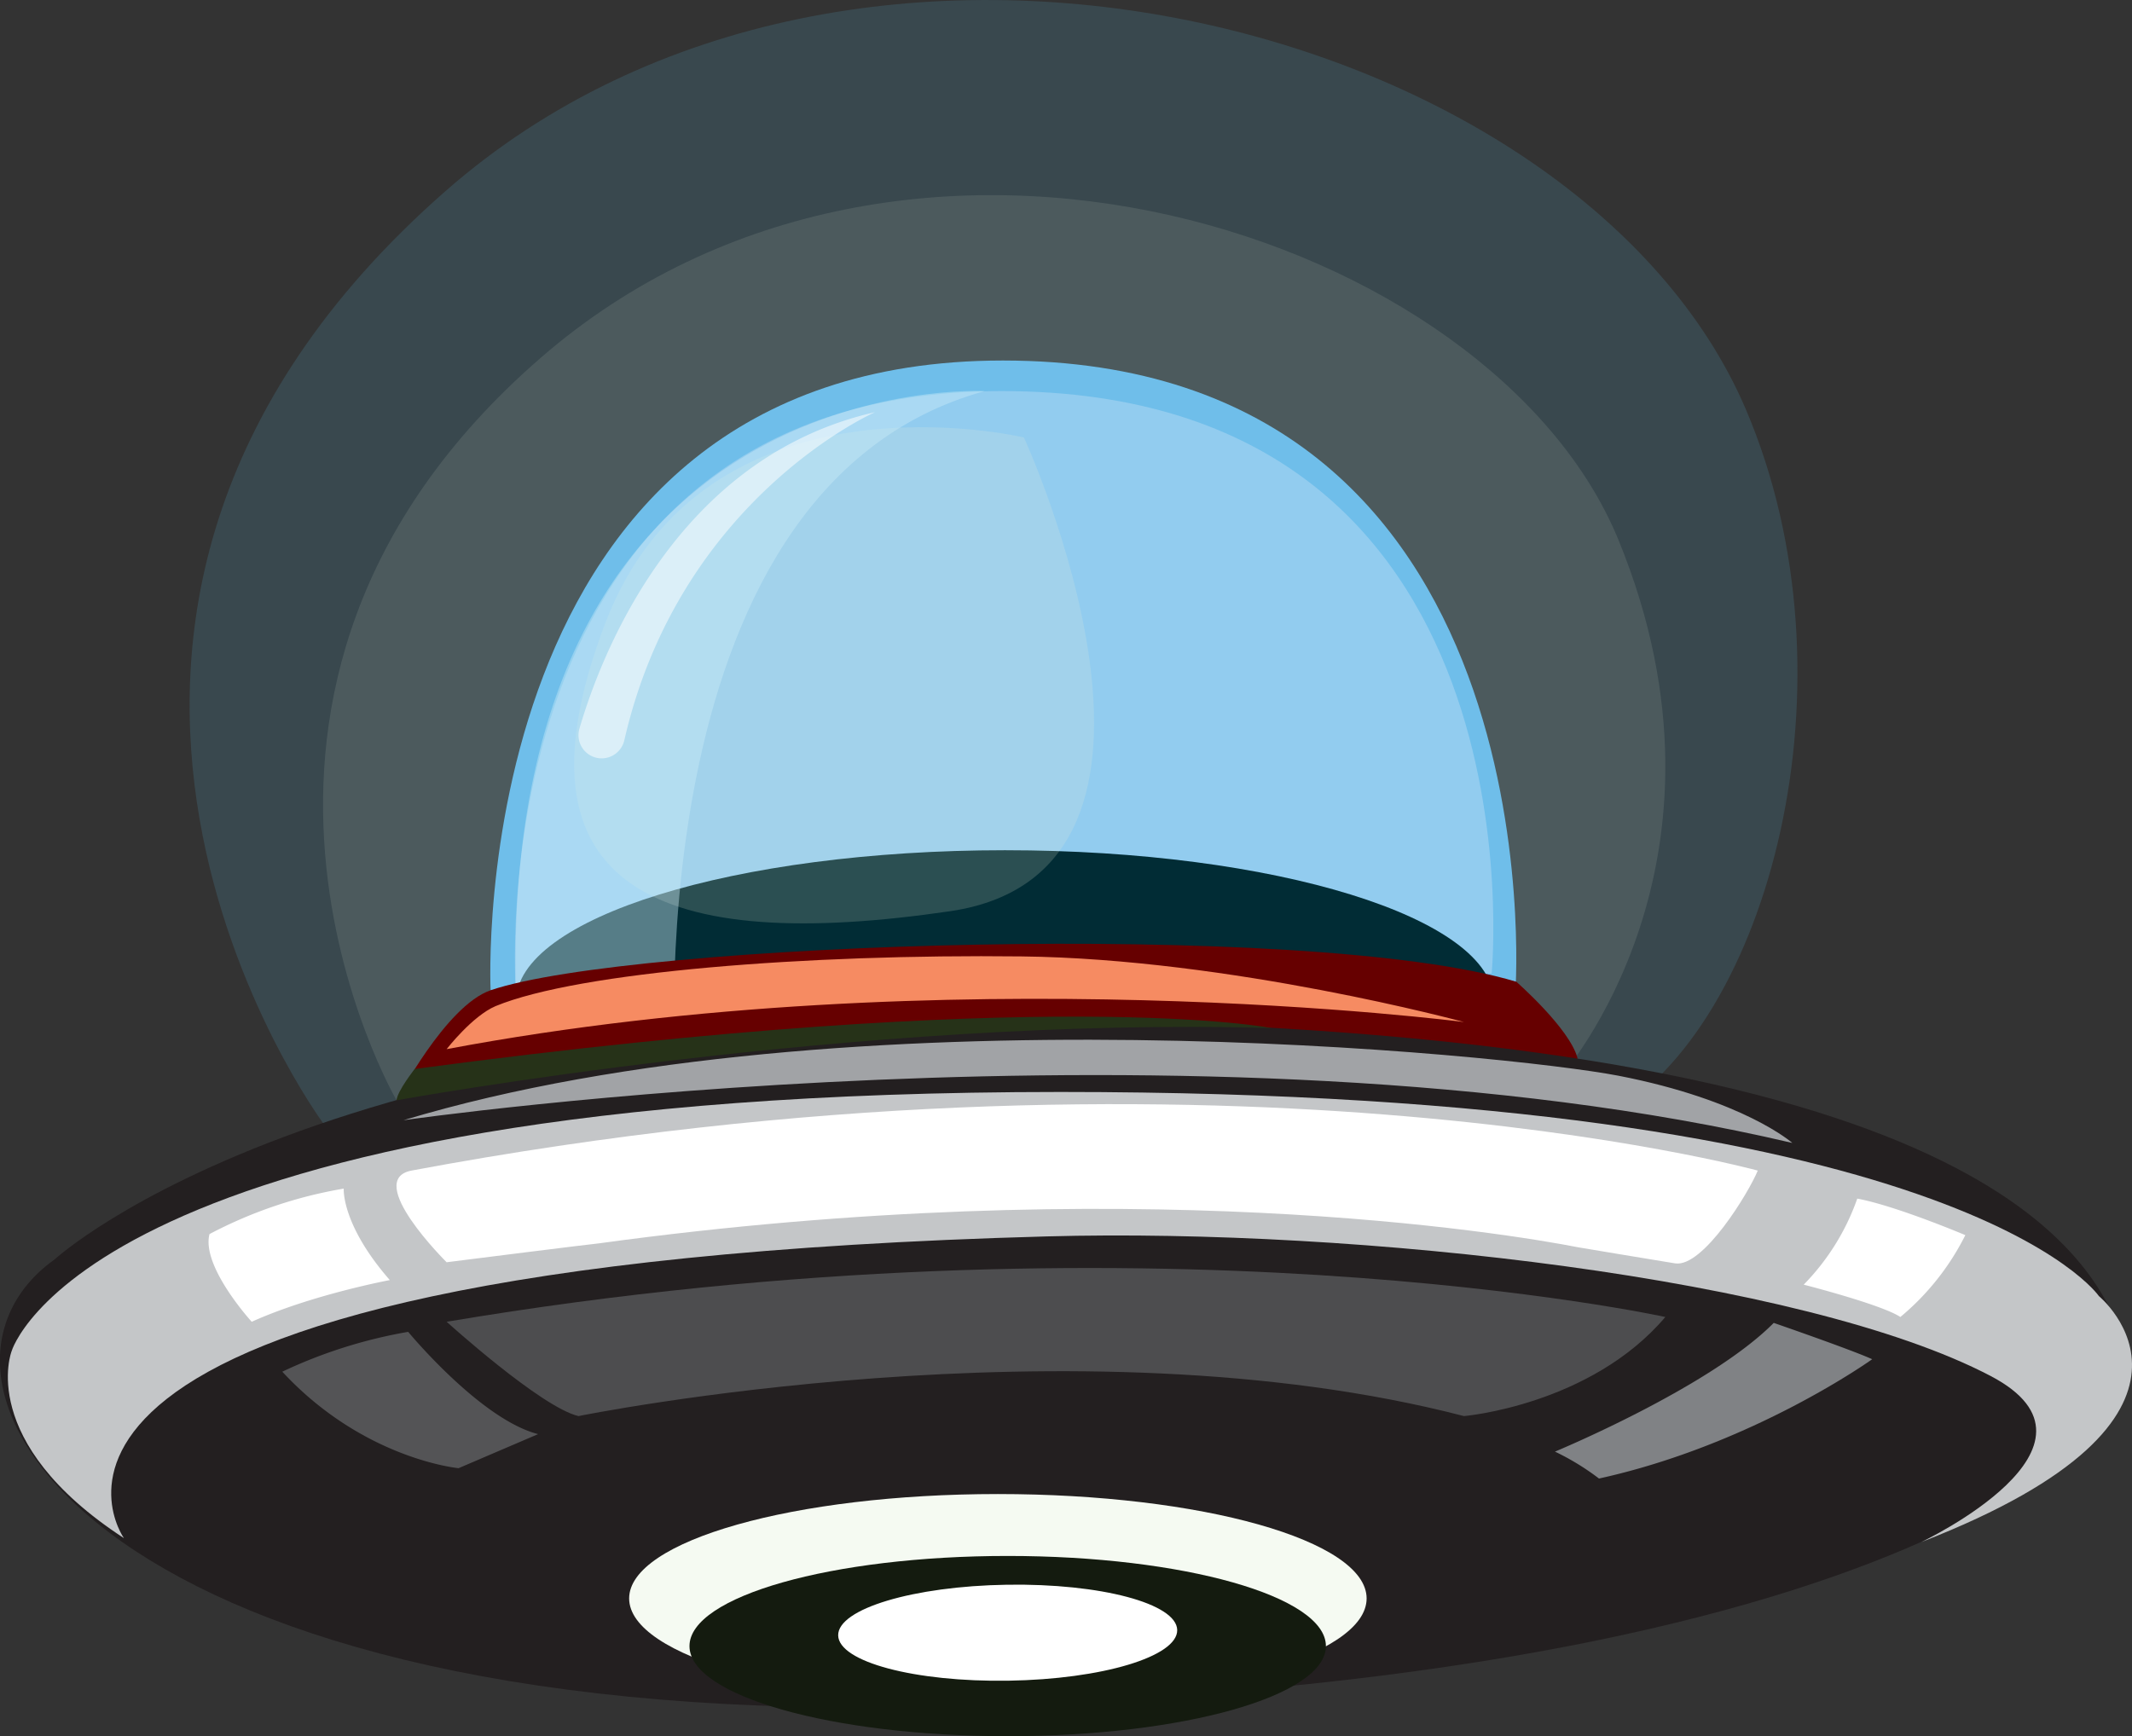 <svg xmlns="http://www.w3.org/2000/svg" viewBox="0 0 321.59 261.93"><rect x="0" y="0" width="321.59" height="261.93" fill="#333333" stroke="none"/><defs><style>.a1a9e29e-67f0-4641-8a2a-3ad5c027df50{fill:#60ccf2;opacity:0.14;}.a1a9e29e-67f0-4641-8a2a-3ad5c027df50,.a1c095c8-aba4-480a-8ff8-4af27dc3e448,.a88c8971-1c93-4a58-bf5a-f2a717069a40,.e4a73f85-143e-482e-ac4b-c4fa7e780158,.e902af3a-b571-4325-b3a9-ec1d55ce65f7,.eb2b9e50-bd44-4d7d-947c-7a942b9851ee{isolation:isolate;}.a88c8971-1c93-4a58-bf5a-f2a717069a40,.e4a73f85-143e-482e-ac4b-c4fa7e780158{fill:#e9f2da;}.e4a73f85-143e-482e-ac4b-c4fa7e780158{opacity:0.11;}.f5cf7d6d-a046-4204-9c6d-83650c3b5fcf{fill:#6fbeea;}.a1eb6cd9-6df7-473d-9fbc-b685329e8b0b{fill:#92ccef;}.ec245ec5-a133-408a-af1c-de54b0a8e790{fill:#012c35;}.a88c8971-1c93-4a58-bf5a-f2a717069a40{opacity:0.18;}.eb2b9e50-bd44-4d7d-947c-7a942b9851ee{fill:#cbebf9;opacity:0.42;}.a1c095c8-aba4-480a-8ff8-4af27dc3e448,.f0a7db42-2462-441d-8e30-324efb61f834{fill:#fff;}.a1c095c8-aba4-480a-8ff8-4af27dc3e448{opacity:0.53;}.e99094d9-be23-47a5-bbd2-51d9c4ccd6fa{fill:#600;}.b7051737-5a7f-4701-8a43-d3539f55c712{fill:#231f20;}.b791824f-c0a4-4e12-ae69-0ed54058b18b{fill:#286030;}.fb976ad7-4a75-490d-9460-0899fb7a90a5{fill:#c4c6c8;}.e902af3a-b571-4325-b3a9-ec1d55ce65f7{fill:#faed24;opacity:0.43;}.a7431dc6-0842-433b-a5bf-c9fa54ec084b{fill:#f5faf2;}.ecf7fb13-c94c-431a-a33d-71c3ec6df136{fill:#141b0f;}.a0da9b52-d9d1-4bc8-906e-a9ae4ea0a4e5{fill:#545456;}.b9de22f1-ecf4-4b58-bcb7-5f6d0c793bcd{fill:#263218;}.a1ef5ea6-7d86-4b94-a5f5-4c94ac81f41b{fill:#f68b62;}.f02e9abd-672d-4020-81e6-ed84ba74417a{fill:#a1a3a6;}.b7c762d8-b479-4ab1-bc9c-0d4c5155a1ba{fill:#808285;}.b4b126f0-5f22-4c47-a449-da453eed7325{fill:#4d4d4f;}</style></defs><g id="bea764f3-47b7-4c11-8d7a-b641d1e978f6" data-name="Layer 2"><g id="bc06208c-2335-4571-b128-081cecd2ee59" data-name="Layer 1"><path class="a1a9e29e-67f0-4641-8a2a-3ad5c027df50" d="M48.74,169.44S-7.11,94,67.21,28.82c62-54.37,171.36-25.26,196.16,33,17.4,40.85,3.38,93-20.76,106.46C210.28,186.28,48.74,169.44,48.74,169.44Z"/><path class="e4a73f85-143e-482e-ac4b-c4fa7e780158" d="M59.82,166s-36-61.86,21.72-112C136.73,6.05,225.26,35.39,244.13,81.46c19.94,48.66-8.65,80.89-8.65,80.89C208,174.59,59.82,166,59.82,166Z"/><path class="f5cf7d6d-a046-4204-9c6d-83650c3b5fcf" d="M74,149.39s-4.49-95,77.28-95c84,0,77.31,95,77.31,95Z"/><path class="a1eb6cd9-6df7-473d-9fbc-b685329e8b0b" d="M77.82,150s-7-91,73.28-91C233.61,59,225,146.87,225,146.87Z"/><path class="ec245ec5-a133-408a-af1c-de54b0a8e790" d="M77.84,151.1c0-12.61,33-22.83,73.75-22.83s73.75,10.22,73.75,22.83-33,22.82-73.75,22.82S77.84,163.71,77.84,151.1Z"/><path class="a88c8971-1c93-4a58-bf5a-f2a717069a40" d="M154.45,66S106.29,54.5,91.26,94.12c-15.4,40.59,8.83,49.7,52.06,43.35C184.49,131.41,154.45,66,154.45,66Z"/><path class="eb2b9e50-bd44-4d7d-947c-7a942b9851ee" d="M102,164.74S94.45,73.9,148.54,59c0,0-73.18-4-70.72,91C77.82,150,77.53,159.18,102,164.74Z"/><path class="a1c095c8-aba4-480a-8ff8-4af27dc3e448" d="M132,62.18S102.54,75.1,94.17,111.69a3.51,3.51,0,0,1-3.7,2.71h0a3.5,3.5,0,0,1-3.07-4.47C90.62,98.88,102,69,132,62.18Z"/><path class="e99094d9-be23-47a5-bbd2-51d9c4ccd6fa" d="M59.82,166S67.2,151.74,74,149.4c20.87-7.17,123.22-10.76,154.72-1.29,0,0,8,7,9.22,11.48C239.06,163.71,139.6,150.73,59.82,166Z"/><path class="b7051737-5a7f-4701-8a43-d3539f55c712" d="M8.24,190s43.07-39.74,166.69-35.69c129,4.23,142,37.31,145.93,49.56,4.19,13-38.74,51.3-183.89,53.67C12.82,259.6-17,208,8.24,190Z"/><path class="b791824f-c0a4-4e12-ae69-0ed54058b18b" d="M142.79,236.33c0-7.31,5.38-13.23,12-13.23s12,5.92,12,13.23-5.38,13.23-12,13.23S142.79,243.63,142.79,236.33Z"/><path class="fb976ad7-4a75-490d-9460-0899fb7a90a5" d="M1.75,203.85S13,164.74,159.94,164.74c135.82,0,156.66,30.8,156.66,30.8s22.12,18.1-26.78,37.1c0,0,30.61-14.49,10.43-25.06-28.18-14.76-95.35-22.33-142.3-21.05-168.34,4.59-139.26,45.52-139.26,45.52C-3.61,217.49,1.75,203.85,1.75,203.85Z"/><path class="f0a7db42-2462-441d-8e30-324efb61f834" d="M67.37,190.43S54.8,178,62.07,176.6c120.6-22.55,203.07,0,203.07,0-1.29,3.19-8.22,14.65-12.46,14-2.3-.36-14.59-2.42-14.59-2.42-10.94-2.14-67.85-11.56-147.83-.59C90.26,187.55,68.55,190.27,67.37,190.43Z"/><path class="b7051737-5a7f-4701-8a43-d3539f55c712" d="M71.86,235.91c0-12.3,35.22-22.27,78.66-22.27s78.66,10,78.66,22.27S194,258.18,150.52,258.18,71.86,248.21,71.86,235.91Z"/><path class="e902af3a-b571-4325-b3a9-ec1d55ce65f7" d="M200,248.34H104"/><path class="a7431dc6-0842-433b-a5bf-c9fa54ec084b" d="M94.9,241.15c0-8.7,24.9-15.75,55.62-15.75s55.62,7,55.62,15.75-24.9,15.75-55.62,15.75S94.9,249.85,94.9,241.15Z"/><path class="ecf7fb13-c94c-431a-a33d-71c3ec6df136" d="M104,248.34c0-7.51,21.5-13.6,48-13.6s48,6.09,48,13.6-21.51,13.59-48,13.59S104,255.85,104,248.34Z"/><path class="a0da9b52-d9d1-4bc8-906e-a9ae4ea0a4e5" d="M61.57,200.93s10.91,13.22,19.6,15.43l-12,5.14s-14.33-1.33-26.59-14.56A73.51,73.51,0,0,1,61.57,200.93Z"/><path class="b9de22f1-ecf4-4b58-bcb7-5f6d0c793bcd" d="M59.82,166s69.63-12.73,132-10.9c0,0-33.43-6.65-129.26,6.17C62.56,161.26,59.9,164.63,59.82,166Z"/><path class="a1ef5ea6-7d86-4b94-a5f5-4c94ac81f41b" d="M154.06,144.29c31.55.35,66.77,9.9,66.77,9.9s-78-10.14-153.46,4.09c0,0,3.87-5,7.38-6.49C87.32,146.6,121.82,143.92,154.06,144.29Z"/><path class="f02e9abd-672d-4020-81e6-ed84ba74417a" d="M60.87,169s120.84-17.4,209.48,3.43c0,0-7.27-6.46-26.22-10.14C227.39,159.07,127.54,148.92,60.87,169Z"/><path class="f0a7db42-2462-441d-8e30-324efb61f834" d="M51.85,179.32s-.4,5.39,6.95,13.8c0,0-11.77,2.2-20.83,6.29,0,0-7.64-8.35-6.37-13.23A67.47,67.47,0,0,1,51.85,179.32Z"/><path class="b7c762d8-b479-4ab1-bc9c-0d4c5155a1ba" d="M234.55,219s23.36-9.68,33-19.42c0,0,11.59,4,14.85,5.48,0,0-17.93,12.88-41.21,18A37.5,37.5,0,0,0,234.55,219Z"/><path class="f0a7db42-2462-441d-8e30-324efb61f834" d="M272.07,193.81s11.76,3,14.58,4.88a38.44,38.44,0,0,0,9.8-12.35s-10.41-4.41-16.3-5.51A35.18,35.18,0,0,1,272.07,193.81Z"/><path class="b4b126f0-5f22-4c47-a449-da453eed7325" d="M67.37,199.41s14.22,12.89,19.89,14.23c0,0,74.86-15.24,133.57,0,0,0,19.06-1.63,30.37-14.95C251.2,198.69,173.26,181.59,67.37,199.41Z"/><path class="f0a7db42-2462-441d-8e30-324efb61f834" d="M126.43,246.72c-.06-4,11.34-7.42,25.46-7.64s25.62,2.84,25.68,6.84-11.33,7.42-25.45,7.64S126.49,250.72,126.43,246.72Z"/></g></g></svg>